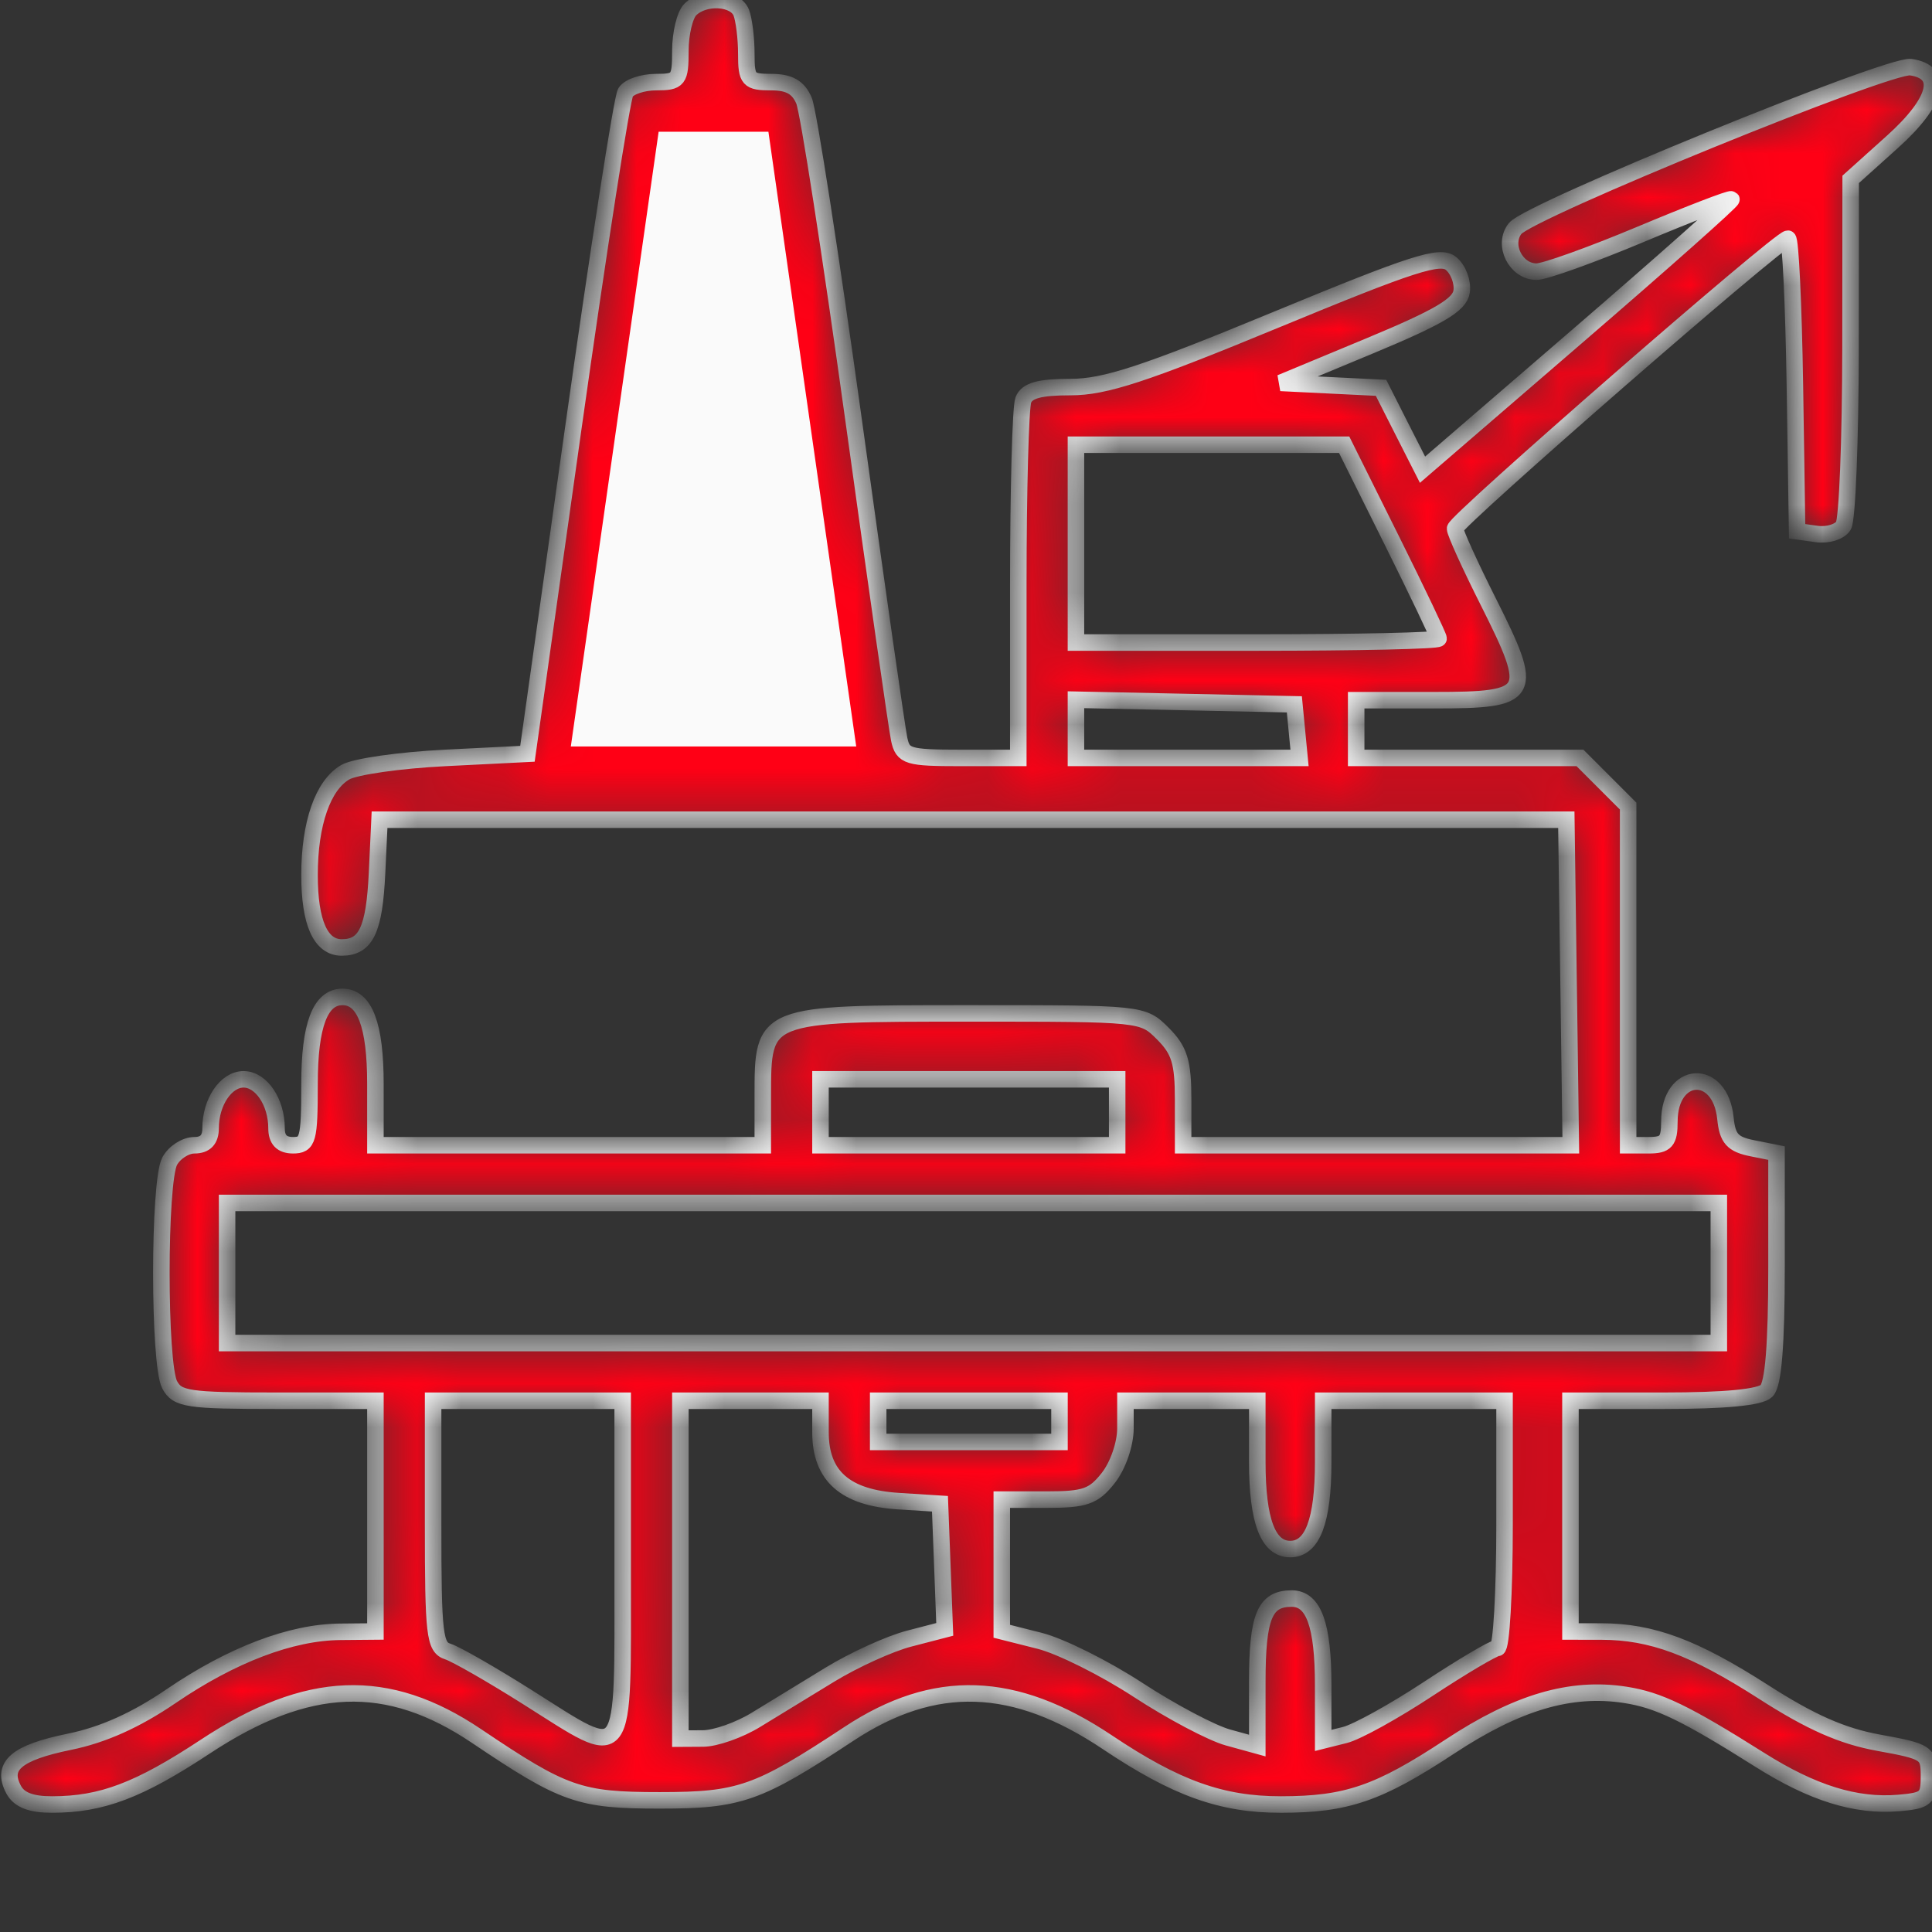 <svg width="44" height="44" viewBox="0 0 44 44" fill="none" xmlns="http://www.w3.org/2000/svg">
<rect x="0" y="0" width="44" height="44" fill="#333333" stroke="none"/>
<mask id="path-1-inside-1_263_1662" fill="white">
<path fill-rule="evenodd" clip-rule="evenodd" d="M15.72 0.218C15.596 0.342 15.495 0.764 15.495 1.156C15.495 1.821 15.457 1.87 14.943 1.87C14.639 1.87 14.326 1.975 14.246 2.104C14.166 2.233 13.631 5.675 13.056 9.753L12.012 17.167L10.141 17.261C9.111 17.312 8.088 17.458 7.866 17.585C7.354 17.879 7.049 18.753 7.049 19.929C7.049 21.011 7.301 21.578 7.783 21.578C8.336 21.578 8.526 21.176 8.587 19.881L8.644 18.668H22.158H35.672L35.723 22.375L35.774 26.082H31.359H26.945V25.041C26.945 24.187 26.862 23.918 26.484 23.54C26.024 23.08 26.017 23.079 22.073 23.079C17.365 23.079 17.372 23.076 17.372 24.956V26.082H12.961H8.55V24.688C8.55 23.346 8.307 22.704 7.8 22.704C7.292 22.704 7.049 23.346 7.049 24.688C7.049 25.957 7.015 26.082 6.673 26.082C6.419 26.082 6.298 25.957 6.298 25.695C6.298 25.099 5.949 24.581 5.547 24.581C5.146 24.581 4.796 25.099 4.796 25.695C4.796 25.955 4.675 26.082 4.428 26.082C4.225 26.082 3.971 26.246 3.864 26.445C3.612 26.917 3.612 31.066 3.864 31.538C4.04 31.866 4.276 31.901 6.305 31.901H8.55V34.529V37.156L7.753 37.163C6.633 37.171 5.277 37.687 3.895 38.63C3.094 39.176 2.347 39.511 1.583 39.667C0.371 39.914 0.02 40.216 0.311 40.759C0.436 40.993 0.709 41.098 1.19 41.097C2.318 41.095 3.163 40.776 4.677 39.777C7.006 38.241 8.825 38.171 10.856 39.539C12.845 40.879 13.194 41.002 15.026 41.002C16.849 41.002 17.257 40.858 19.333 39.488C21.285 38.2 23.102 38.26 25.223 39.681C26.784 40.727 27.82 41.098 29.174 41.097C30.671 41.096 31.397 40.846 33.019 39.777C34.551 38.767 35.771 38.407 37.013 38.599C37.775 38.717 38.389 39.014 40.083 40.082C41.281 40.837 42.265 41.143 43.239 41.062C43.867 41.009 43.931 40.953 43.931 40.451C43.931 39.921 43.882 39.888 42.788 39.69C41.956 39.54 41.24 39.224 40.156 38.528C38.578 37.516 37.618 37.159 36.47 37.157L35.766 37.156V34.529V31.901H37.887C39.287 31.901 40.085 31.824 40.233 31.676C40.387 31.522 40.459 30.623 40.459 28.855V26.261L39.906 26.15C39.458 26.061 39.342 25.931 39.296 25.47C39.179 24.307 38.019 24.373 38.019 25.542C38.019 25.993 37.941 26.082 37.549 26.082H37.08V22.22V18.358L36.531 17.809L35.983 17.261H33.434H30.886V16.604V15.947H32.657C34.897 15.947 34.962 15.829 33.898 13.711C33.48 12.881 33.138 12.128 33.138 12.039C33.138 11.871 40.526 5.436 40.718 5.436C40.777 5.436 40.848 6.935 40.877 8.767L40.928 12.099L41.376 12.162C41.622 12.197 41.895 12.113 41.983 11.975C42.071 11.837 42.143 10.005 42.145 7.905L42.148 4.085L43.096 3.233C44.126 2.307 44.29 1.639 43.514 1.529C43.015 1.458 34.832 4.796 34.507 5.203C34.213 5.57 34.519 6.187 34.994 6.187C35.182 6.187 36.247 5.805 37.361 5.338C38.475 4.871 39.407 4.512 39.432 4.54C39.457 4.568 37.885 5.965 35.937 7.644L32.397 10.697L31.924 9.765L31.452 8.832L30.309 8.776L29.166 8.72L31.199 7.875C32.778 7.218 33.245 6.942 33.288 6.638C33.319 6.423 33.211 6.137 33.048 6.002C32.797 5.794 32.19 5.989 29.051 7.286C26.057 8.523 25.164 8.815 24.384 8.815C23.676 8.814 23.388 8.894 23.305 9.111C23.242 9.275 23.191 11.175 23.191 13.334V17.261H21.88C20.674 17.261 20.563 17.227 20.479 16.838C20.429 16.606 19.961 13.333 19.44 9.565C18.918 5.797 18.41 2.524 18.311 2.292C18.181 1.987 17.973 1.87 17.564 1.87C17.043 1.87 16.997 1.817 16.997 1.228C16.997 0.875 16.945 0.453 16.883 0.29C16.748 -0.06 16.042 -0.104 15.72 0.218ZM31.688 12.289C32.279 13.477 32.763 14.491 32.763 14.541C32.763 14.592 30.905 14.633 28.634 14.633H24.504V12.38V10.128H27.558H30.612L31.688 12.289ZM29.537 16.651L29.596 17.261H27.05H24.504V16.598V15.936L26.991 15.988L29.478 16.041L29.537 16.651ZM25.443 25.331V26.082H22.064H18.686V25.331V24.581H22.064H25.443V25.331ZM39.145 28.992V30.587H22.158H5.172V28.992V27.396H22.158H39.145V28.992ZM14.181 35.749C14.181 40.271 14.307 40.1 12.023 38.658C11.206 38.142 10.386 37.672 10.201 37.613C9.897 37.517 9.864 37.234 9.864 34.704V31.901H12.023H14.181V35.749ZM18.686 32.619C18.686 33.616 19.249 34.112 20.469 34.188L21.407 34.247L21.462 35.678L21.516 37.108L20.711 37.317C20.268 37.431 19.453 37.801 18.9 38.139C18.347 38.476 17.587 38.94 17.211 39.171C16.835 39.401 16.295 39.592 16.011 39.593L15.495 39.596V35.749V31.901H17.09H18.686V32.619ZM24.129 32.37V32.839H22.064H20V32.37V31.901H22.064H24.129V32.37ZM28.634 33.295C28.634 34.637 28.877 35.279 29.384 35.279C29.892 35.279 30.135 34.637 30.135 33.295V31.901H32.2H34.265V34.716C34.265 36.265 34.192 37.532 34.103 37.532C34.014 37.532 33.307 37.95 32.533 38.46C31.758 38.971 30.902 39.445 30.63 39.513L30.135 39.637V38.384C30.135 37.002 29.918 36.406 29.416 36.406C28.802 36.406 28.634 36.813 28.634 38.305V39.754L27.963 39.569C27.595 39.467 26.673 38.979 25.915 38.484C25.157 37.989 24.15 37.487 23.676 37.368L22.815 37.151V35.652V34.153H23.834C24.711 34.153 24.907 34.084 25.241 33.659C25.46 33.381 25.631 32.887 25.631 32.532V31.901H27.132H28.634V33.295Z"/>
</mask>
<path fill-rule="evenodd" clip-rule="evenodd" d="M15.72 0.218C15.596 0.342 15.495 0.764 15.495 1.156C15.495 1.821 15.457 1.87 14.943 1.87C14.639 1.87 14.326 1.975 14.246 2.104C14.166 2.233 13.631 5.675 13.056 9.753L12.012 17.167L10.141 17.261C9.111 17.312 8.088 17.458 7.866 17.585C7.354 17.879 7.049 18.753 7.049 19.929C7.049 21.011 7.301 21.578 7.783 21.578C8.336 21.578 8.526 21.176 8.587 19.881L8.644 18.668H22.158H35.672L35.723 22.375L35.774 26.082H31.359H26.945V25.041C26.945 24.187 26.862 23.918 26.484 23.54C26.024 23.08 26.017 23.079 22.073 23.079C17.365 23.079 17.372 23.076 17.372 24.956V26.082H12.961H8.55V24.688C8.55 23.346 8.307 22.704 7.8 22.704C7.292 22.704 7.049 23.346 7.049 24.688C7.049 25.957 7.015 26.082 6.673 26.082C6.419 26.082 6.298 25.957 6.298 25.695C6.298 25.099 5.949 24.581 5.547 24.581C5.146 24.581 4.796 25.099 4.796 25.695C4.796 25.955 4.675 26.082 4.428 26.082C4.225 26.082 3.971 26.246 3.864 26.445C3.612 26.917 3.612 31.066 3.864 31.538C4.04 31.866 4.276 31.901 6.305 31.901H8.55V34.529V37.156L7.753 37.163C6.633 37.171 5.277 37.687 3.895 38.63C3.094 39.176 2.347 39.511 1.583 39.667C0.371 39.914 0.02 40.216 0.311 40.759C0.436 40.993 0.709 41.098 1.19 41.097C2.318 41.095 3.163 40.776 4.677 39.777C7.006 38.241 8.825 38.171 10.856 39.539C12.845 40.879 13.194 41.002 15.026 41.002C16.849 41.002 17.257 40.858 19.333 39.488C21.285 38.2 23.102 38.26 25.223 39.681C26.784 40.727 27.82 41.098 29.174 41.097C30.671 41.096 31.397 40.846 33.019 39.777C34.551 38.767 35.771 38.407 37.013 38.599C37.775 38.717 38.389 39.014 40.083 40.082C41.281 40.837 42.265 41.143 43.239 41.062C43.867 41.009 43.931 40.953 43.931 40.451C43.931 39.921 43.882 39.888 42.788 39.69C41.956 39.54 41.24 39.224 40.156 38.528C38.578 37.516 37.618 37.159 36.47 37.157L35.766 37.156V34.529V31.901H37.887C39.287 31.901 40.085 31.824 40.233 31.676C40.387 31.522 40.459 30.623 40.459 28.855V26.261L39.906 26.15C39.458 26.061 39.342 25.931 39.296 25.47C39.179 24.307 38.019 24.373 38.019 25.542C38.019 25.993 37.941 26.082 37.549 26.082H37.08V22.22V18.358L36.531 17.809L35.983 17.261H33.434H30.886V16.604V15.947H32.657C34.897 15.947 34.962 15.829 33.898 13.711C33.48 12.881 33.138 12.128 33.138 12.039C33.138 11.871 40.526 5.436 40.718 5.436C40.777 5.436 40.848 6.935 40.877 8.767L40.928 12.099L41.376 12.162C41.622 12.197 41.895 12.113 41.983 11.975C42.071 11.837 42.143 10.005 42.145 7.905L42.148 4.085L43.096 3.233C44.126 2.307 44.29 1.639 43.514 1.529C43.015 1.458 34.832 4.796 34.507 5.203C34.213 5.57 34.519 6.187 34.994 6.187C35.182 6.187 36.247 5.805 37.361 5.338C38.475 4.871 39.407 4.512 39.432 4.54C39.457 4.568 37.885 5.965 35.937 7.644L32.397 10.697L31.924 9.765L31.452 8.832L30.309 8.776L29.166 8.72L31.199 7.875C32.778 7.218 33.245 6.942 33.288 6.638C33.319 6.423 33.211 6.137 33.048 6.002C32.797 5.794 32.19 5.989 29.051 7.286C26.057 8.523 25.164 8.815 24.384 8.815C23.676 8.814 23.388 8.894 23.305 9.111C23.242 9.275 23.191 11.175 23.191 13.334V17.261H21.88C20.674 17.261 20.563 17.227 20.479 16.838C20.429 16.606 19.961 13.333 19.44 9.565C18.918 5.797 18.41 2.524 18.311 2.292C18.181 1.987 17.973 1.87 17.564 1.87C17.043 1.87 16.997 1.817 16.997 1.228C16.997 0.875 16.945 0.453 16.883 0.29C16.748 -0.06 16.042 -0.104 15.72 0.218ZM31.688 12.289C32.279 13.477 32.763 14.491 32.763 14.541C32.763 14.592 30.905 14.633 28.634 14.633H24.504V12.38V10.128H27.558H30.612L31.688 12.289ZM29.537 16.651L29.596 17.261H27.05H24.504V16.598V15.936L26.991 15.988L29.478 16.041L29.537 16.651ZM25.443 25.331V26.082H22.064H18.686V25.331V24.581H22.064H25.443V25.331ZM39.145 28.992V30.587H22.158H5.172V28.992V27.396H22.158H39.145V28.992ZM14.181 35.749C14.181 40.271 14.307 40.1 12.023 38.658C11.206 38.142 10.386 37.672 10.201 37.613C9.897 37.517 9.864 37.234 9.864 34.704V31.901H12.023H14.181V35.749ZM18.686 32.619C18.686 33.616 19.249 34.112 20.469 34.188L21.407 34.247L21.462 35.678L21.516 37.108L20.711 37.317C20.268 37.431 19.453 37.801 18.9 38.139C18.347 38.476 17.587 38.94 17.211 39.171C16.835 39.401 16.295 39.592 16.011 39.593L15.495 39.596V35.749V31.901H17.09H18.686V32.619ZM24.129 32.37V32.839H22.064H20V32.37V31.901H22.064H24.129V32.37ZM28.634 33.295C28.634 34.637 28.877 35.279 29.384 35.279C29.892 35.279 30.135 34.637 30.135 33.295V31.901H32.2H34.265V34.716C34.265 36.265 34.192 37.532 34.103 37.532C34.014 37.532 33.307 37.95 32.533 38.46C31.758 38.971 30.902 39.445 30.63 39.513L30.135 39.637V38.384C30.135 37.002 29.918 36.406 29.416 36.406C28.802 36.406 28.634 36.813 28.634 38.305V39.754L27.963 39.569C27.595 39.467 26.673 38.979 25.915 38.484C25.157 37.989 24.15 37.487 23.676 37.368L22.815 37.151V35.652V34.153H23.834C24.711 34.153 24.907 34.084 25.241 33.659C25.46 33.381 25.631 32.887 25.631 32.532V31.901H27.132H28.634V33.295Z" fill="#FF0015" stroke="#FAFAFA" stroke-width="0.376" mask="url(#path-1-inside-1_263_1662)"/>
<path d="M19.5 17H13L15 3H17.5L19.5 17Z" fill="#FAFAFA"/>
</svg>
